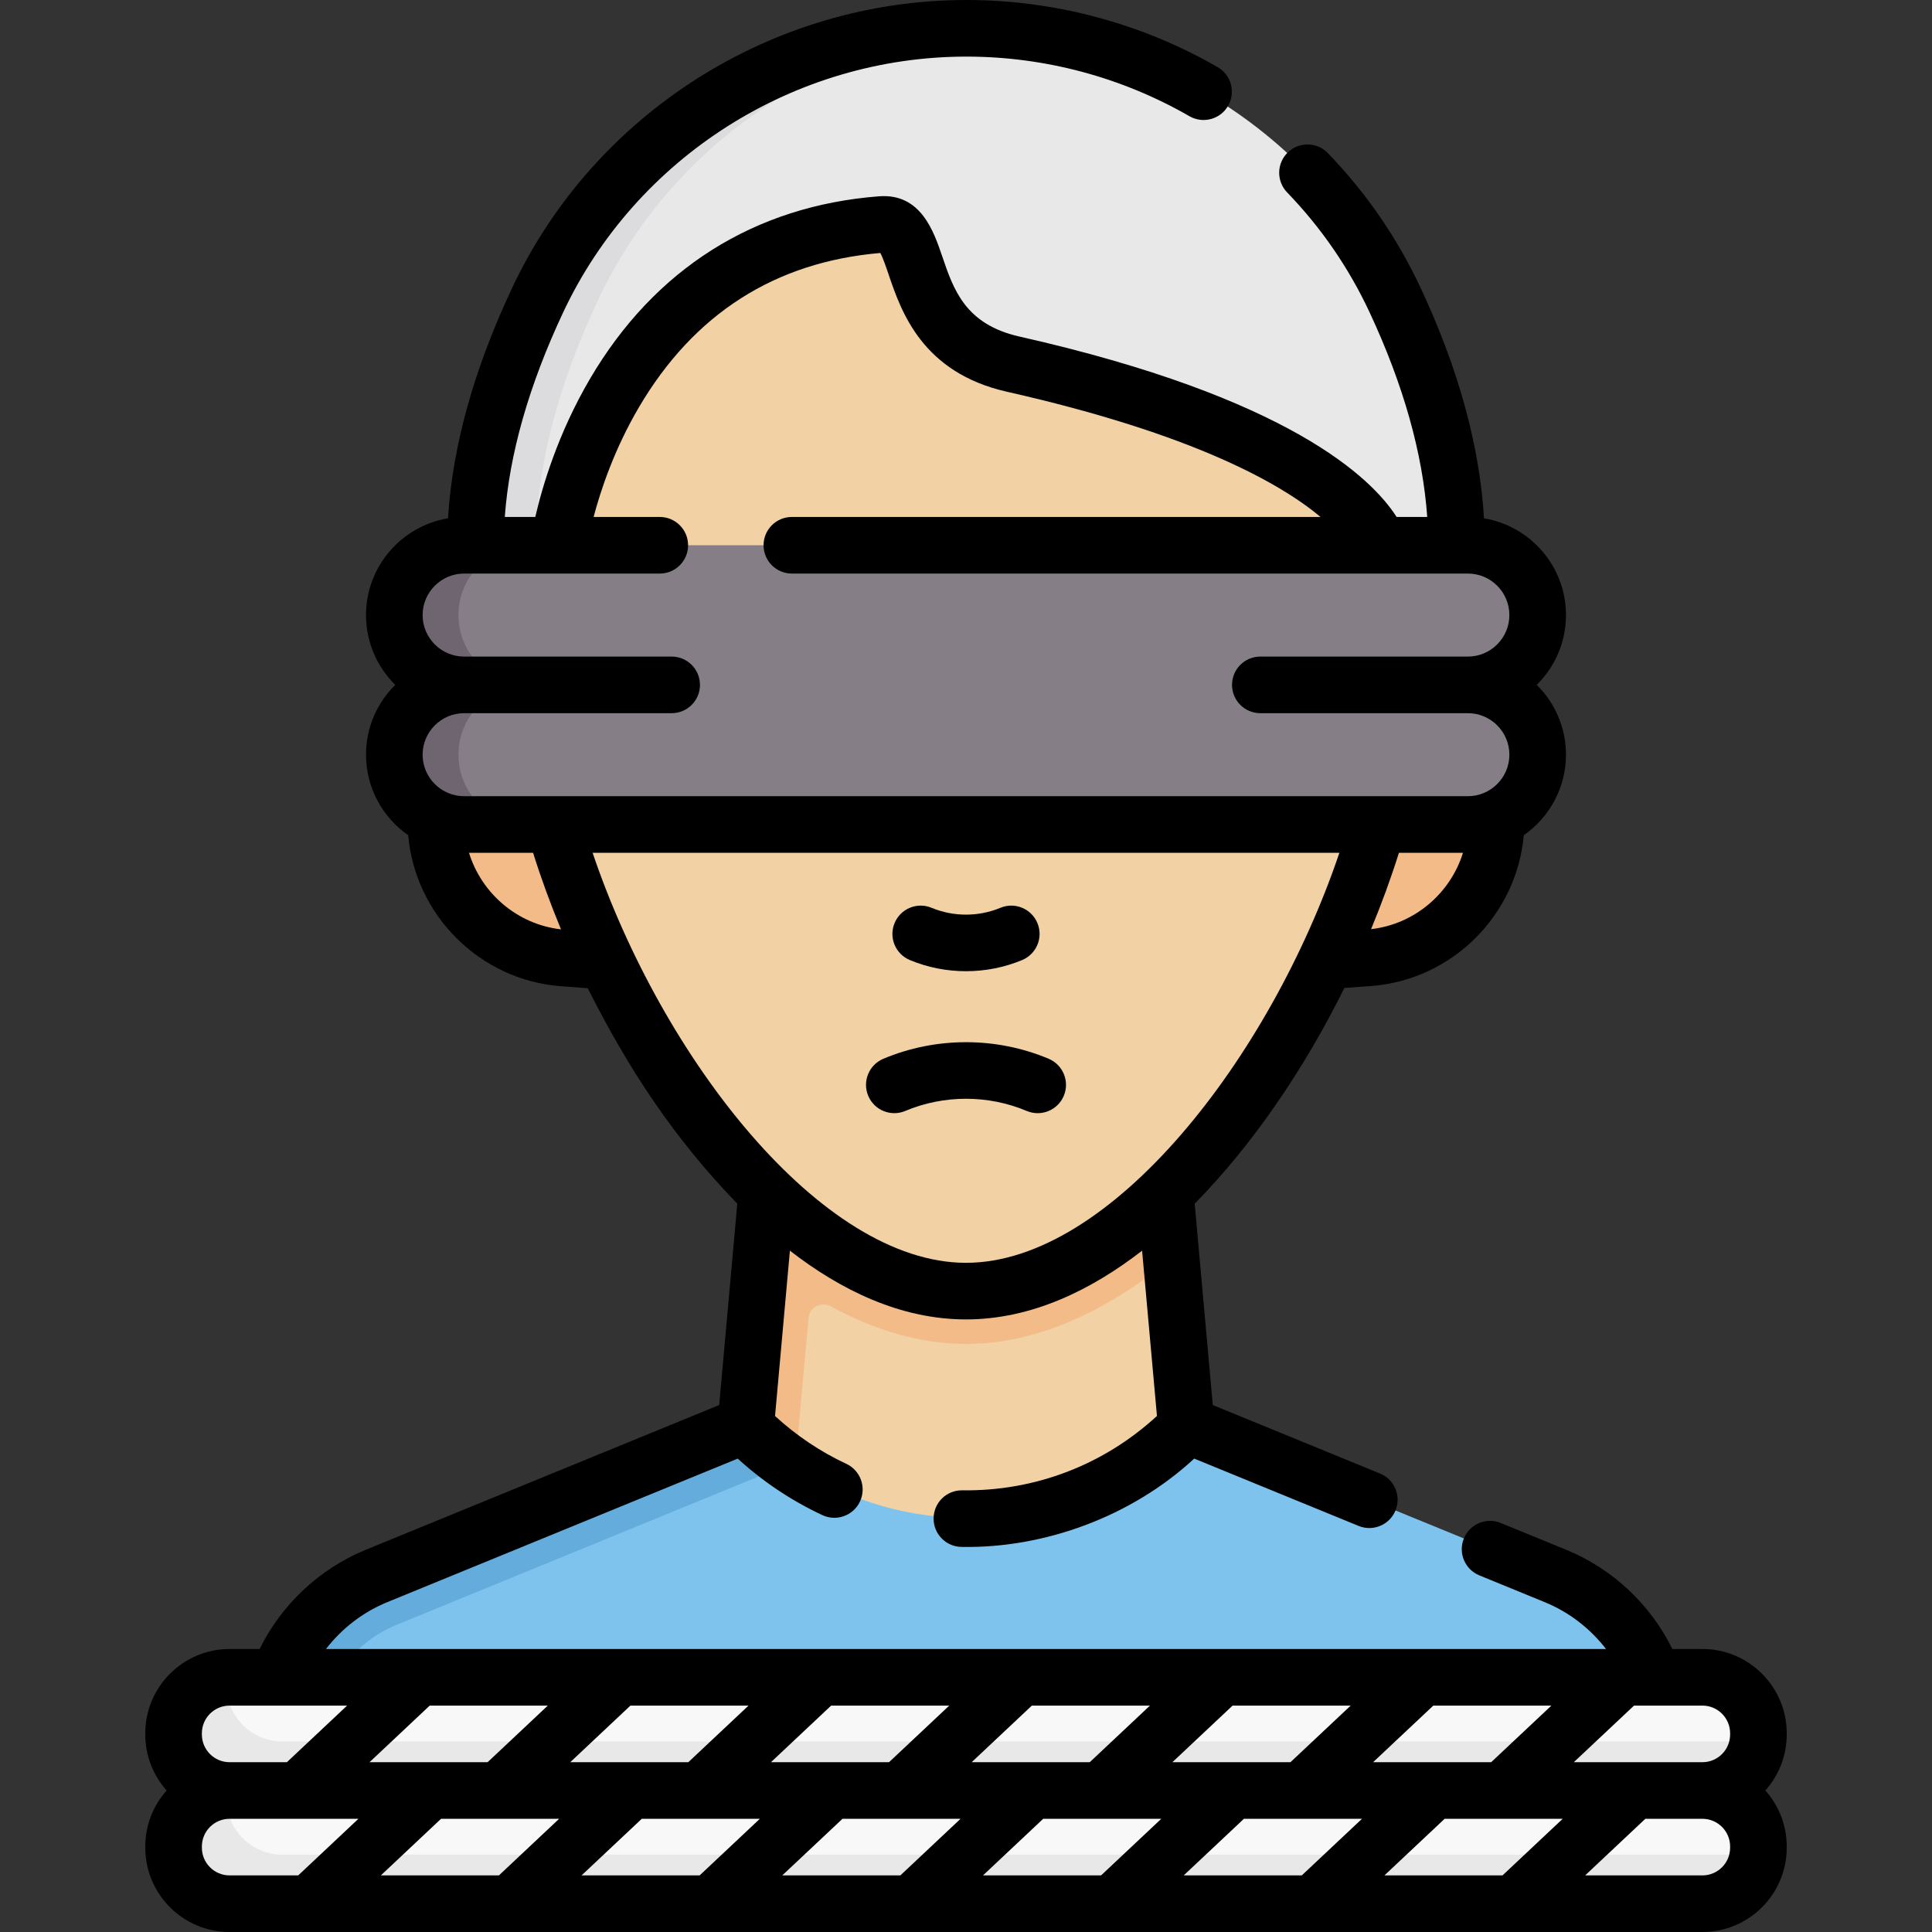 <svg id="Capa_1" enable-background="new 0 0 512 512" height="512" viewBox="0 0 512 512" width="512" xmlns="http://www.w3.org/2000/svg"><rect x="0" y="0" width="512" height="512" fill="#333333" stroke="none"/><g><g><path d="m314.748 377.813-.748.757c-.16.16-.25.25-.26.26-15.995 15.725-36.975 24.842-57.8 24.867s-41.495-9.042-57.52-24.717c-.03-.03 5.699-34.622 5.699-34.622l.731-46.858h102.3l.992 30.372 2.238 5.598 3.96 44.09z" fill="#f2d1a5"/><path d="m441.28 460.95v19.55h-368.61v-19.55c0-18.99 10.163-34.42 27.743-41.62l96.939-40.183c.75.7 1.56-.426 1.59-.396 32.05 31.35 82.347 31.33 114.337-.12l.26-.26.801-.81 97.88 40.09c17.58 7.199 29.06 24.309 29.06 43.299z" fill="#7dc3ee"/><path d="m310.38 333.47c-17.78 14.73-36.46 22.69-54.38 22.69-11.78 0-23.89-3.45-35.86-9.99-2.52-1.38-5.63.29-5.89 3.15l-3.259 36.291c-.093 1.032-.752 1.926-1.711 2.319-3.81-2.62-7.44-5.61-10.86-8.95-.03-.03-.318-.293-1.068-.993l.286-.436 7.212-80.05h102.3z" fill="#f2bb88"/><path d="m209.788 387.7-104.708 42.91c-12.37 5.06-20.36 16.97-20.36 30.34v19.55h-14v-19.55c0-18.99 11.48-36.1 29.06-43.3l97.858-40.1c.75.7 1.26 1.17 1.29 1.2 3.42 3.34 7.05 6.33 10.86 8.95z" fill="#64acdc"/><g><g><g><path d="m61.881 473.165c-.242 0-1.522 1.351-1.761 1.362 0 0-2.42.882-3.661 1.29-5.926 1.947-9.55 6.743-9.55 13.321 0 8.197 6.645 14.842 14.842 14.842l388.906-.323c6.542 0 11.503-3.62 13.479-9.495.311-.926 1.751-2.651 1.751-2.651.075-.604.113-1.219.113-1.843v-.316c0-8.197-6.645-14.842-14.842-14.842l-5.938-2.886z" fill="#f9f8f9"/><path d="m465.887 491.511c-.9 7.33-7.147 12.999-14.727 12.999h-39.06l-9.816-3.537-12.074 3.537h-31.3l-9.965-3.537-11.935 3.537h-31.3l-9.692-3.537-11.588 3.537h-31.9l-11.227-3.537-10.673 3.537h-31.3l-8.669-3.537-12.601 3.537h-31.92l-11.172-3.537-10.728 3.537h-31.29l-11.115-3.537-10.785 3.537h-10.21c-8.2 0-14.84-6.64-14.84-14.84v-.32c0-7.96 6.25-14.453 14.12-14.823-.08.6-.12 1.203-.12 1.823v.32c0 8.2 6.64 14.84 14.84 14.84z" fill="#e8e8e8"/></g></g></g><g fill="#f2bb88"><path d="m162.854 254.895-13.627-1.016c-19.016-1.418-33.723-17.258-33.727-36.327v-.052-18l35.339-8.443z"/><path d="m348.146 254.895 14.571-1.064c19.04-1.39 33.778-17.24 33.783-36.331v-18l-36.339-8.443z"/></g><path d="m371.719 176.561c0-63.91-34.416-124.719-115.719-124.719-87.288 0-115.719 60.809-115.719 124.719s58.219 165.597 115.719 165.597 115.719-101.688 115.719-165.597z" fill="#f2d1a5"/><path d="m256.124 7.794c-32.85 0-62.839 14.561-85.803 36.344-11.033 10.466-19.381 22.486-26.092 36.771-9.44 20.094-16.404 41.223-16.404 63.592l7.012 4.555 13.191-4.555s11.023-79.273 85.472-85c13-1 4 30 35 37 90.228 20.374 97.022 48 97.022 48l10.56 6.193 9.918-6.194c0-22.529-6.93-44.952-16.264-64.936-19.475-41.696-60.293-69.008-105.831-71.823 0 0-5.168.053-7.781.053z" fill="#e8e8e8"/><path d="m264.1 7.753c-45.45 2.88-86.09 30.217-105.63 71.807-9.44 20.09-16.47 42.57-16.47 64.94l-8.119 4.555-7.881-4.555c0-22.37 7.03-44.85 16.47-64.94 20.68-44.02 65-72.06 113.63-72.06 2.68 0 5.35.083 8 .253z" fill="#dcdbdd"/><path d="m123.477 181.5c-10.217 0-17.422 8.283-17.422 18.5h-.206c0 10.217 7.287 17.725 17.505 17.725l7.266.103 8.216.672h250.164c10.217 0 18.5-8.283 18.5-18.5 0-4.121-1.348-7.928-3.626-11.003 0 0-2.005-1.247-2.745-1.96-3.327-3.208-7.142-5.537-12.128-5.537 4.898 0 8.957-2.269 12.266-5.376.81-.76 2.608-2.121 2.608-2.121 2.279-3.075 3.626-6.882 3.626-11.003 0-10.217-8.283-18.5-18.5-18.5h-250.483l-15.495.413c-10.217 0-17.587 7.87-17.587 18.087 0 10.217 7.824 18.5 18.041 18.5z" fill="#857e87"/><path d="m121.5 200c0 5.11 2.07 9.74 5.42 13.08 3.34 3.35 7.97 5.42 13.08 5.42h-17c-5.11 0-9.74-2.07-13.08-5.42-3.35-3.34-5.42-7.97-5.42-13.08 0-4.122 1.347-7.929 3.625-11.004 0 0 3.022-2.309 4.398-3.363 3.116-2.387 6.247-4.133 10.477-4.133-5.11 0-9.229-2.246-12.569-5.596-.648-.646-2.306-1.901-2.306-1.901-2.279-3.072-3.626-6.881-3.626-11.003 0-10.22 8.28-18.5 18.5-18.5h17c-10.22 0-18.5 8.28-18.5 18.5 0 5.11 2.07 9.74 5.42 13.08 3.34 3.35 7.97 5.42 13.08 5.42-10.219 0-18.499 8.28-18.499 18.5z" fill="#6f6571"/><g><path d="m451.158 444.5h-10.148l-15.055 3.344-6.845-3.344h-31.29l-14.626 3.344-7.274-3.344h-31.29l-13.042 3.344-8.859-3.344h-31.3l-16.897 3.344-4.993-3.344h-31.29l-14.579 3.344-7.331-3.344h-31.28l-15.141 3.344-6.759-3.344h-31.29l-15.126 3.344-6.783-3.344h-39.118c-.242 0-.483.006-.722.017 0 0-2.42.882-3.661 1.29-5.926 1.947-9.55 6.743-9.55 13.321 0 8.197 6.645 14.842 14.842 14.842l388.906-.323c6.542 0 11.503-3.62 13.479-9.495.311-.926 1.751-2.651 1.751-2.651.075-.604.113-1.219.113-1.843v-.316c0-8.197-6.645-14.842-14.842-14.842z" fill="#f9f8f9"/><path d="m465.887 461.501c-.9 7.33-7.147 12.999-14.727 12.999h-42.06l-6.816-3.537-15.074 3.537h-31.3l-6.965-3.537-14.935 3.537h-31.3l-6.692-3.537-14.588 3.537h-31.9l-8.227-3.537-13.673 3.537h-31.3l-5.669-3.537-15.601 3.537h-31.92l-8.172-3.537-13.728 3.537h-31.29l-8.115-3.537-13.785 3.537h-7.21c-8.2 0-14.84-6.64-14.84-14.84v-.32c0-7.96 6.25-14.453 14.12-14.823-.08.6-.12 1.203-.12 1.823v.32c0 8.2 6.64 14.84 14.84 14.84z" fill="#e8e8e8"/></g></g><g><path d="m241.115 254.423c4.73 1.971 9.807 2.957 14.885 2.957s10.155-.985 14.885-2.957c3.823-1.593 5.631-5.984 4.038-9.808s-5.983-5.633-9.808-4.038c-5.793 2.413-12.438 2.413-18.23 0-3.822-1.594-8.215.214-9.808 4.038s.215 8.215 4.038 9.808z"/><path d="m239.911 294.412c10.225-4.305 21.954-4.305 32.179 0 .951.4 1.937.59 2.907.59 2.927 0 5.708-1.725 6.916-4.591 1.607-3.818-.184-8.215-4.001-9.823-13.925-5.863-29.896-5.863-43.821 0-3.817 1.607-5.609 6.005-4.001 9.823 1.605 3.816 6.002 5.61 9.821 4.001z"/><path d="m473.5 459.342c0-12.319-10.022-22.342-22.342-22.342h-7.963c-5.829-11.822-15.857-21.263-28.13-26.29l-17.34-7.102c-3.834-1.569-8.213.265-9.783 4.098s.265 8.213 4.098 9.783l17.34 7.102c6.446 2.64 12.031 6.967 16.228 12.409h-339.215c4.197-5.442 9.783-9.77 16.227-12.409l92.887-38.043c6.709 6.117 14.239 11.146 22.431 14.974 1.027.479 2.107.707 3.17.707 2.822 0 5.526-1.601 6.8-4.327 1.753-3.753.133-8.216-3.62-9.97-6.907-3.227-13.248-7.488-18.894-12.676l3.938-43.816c13.382 10.377 29.249 18.218 46.668 18.218s33.286-7.841 46.668-18.218l3.937 43.803c-14.108 12.974-32.29 19.969-51.592 19.706-4.174-.053-7.544 3.259-7.598 7.401s3.26 7.543 7.401 7.598c21.99.408 45.089-8.062 61.665-23.406l43.558 17.84c.931.381 1.893.562 2.84.562 2.954 0 5.754-1.757 6.943-4.659 1.57-3.833-.265-8.213-4.098-9.783l-44.321-18.152-4.796-53.36c15.349-15.6 29.015-35.676 39.668-57.169l6.986-.51c21.547-1.573 38.685-18.794 40.559-39.967 6.751-4.702 11.18-12.514 11.18-21.344 0-7.231-2.967-13.783-7.749-18.5 4.781-4.717 7.749-11.269 7.749-18.5 0-12.88-9.416-23.597-21.725-25.642-1.132-19.087-6.743-39.556-16.743-60.967-6.191-13.254-14.481-25.306-24.641-35.821-2.879-2.979-7.626-3.061-10.605-.182-2.979 2.878-3.061 7.626-.182 10.605 9.003 9.318 16.35 19.999 21.837 31.746 8.975 19.214 14.104 37.428 15.291 54.262h-8.112c-6.558-10.271-28.397-31.655-99.968-47.816-14.326-3.235-17.44-12.395-20.451-21.253-2.27-6.675-5.704-16.772-16.776-15.909-32.997 2.539-59.465 19.25-76.546 48.327-8.557 14.567-12.697 28.724-14.521 36.651h-8.082c1.21-16.711 6.405-34.92 15.485-54.251 19.335-41.157 61.273-67.75 106.843-67.75 20.735 0 41.176 5.464 59.114 15.8 3.587 2.068 8.174.836 10.243-2.753 2.068-3.589.835-8.175-2.753-10.243-20.212-11.647-43.244-17.804-66.604-17.804-51.357 0-98.625 29.978-120.419 76.371-10.12 21.543-15.802 42.017-16.955 60.986-12.311 2.043-21.73 12.761-21.73 25.643 0 7.231 2.967 13.783 7.749 18.5-4.782 4.717-7.749 11.269-7.749 18.5 0 8.829 4.427 16.639 11.174 21.34 1.848 21.166 18.967 38.413 40.496 40.018l7.086.528c10.799 21.473 22.939 39.868 39.635 57.103l-4.796 53.361-93.661 38.36c-12.269 5.025-22.299 14.469-28.128 26.29h-7.965c-12.319 0-22.341 10.022-22.341 22.342v.316c0 5.693 2.143 10.892 5.661 14.842-3.518 3.95-5.661 9.149-5.661 14.842v.316c0 12.32 10.022 22.342 22.342 22.342h390.316c12.319 0 22.342-10.022 22.342-22.342v-.316c0-5.693-2.143-10.892-5.661-14.842 3.518-3.95 5.661-9.149 5.661-14.842zm-110.152-213.106c2.774-6.692 5.257-13.462 7.381-20.236h16.975c-3.335 10.729-12.789 18.913-24.356 20.236zm-240.348-57.236h55c4.142 0 7.5-3.358 7.5-7.5s-3.358-7.5-7.5-7.5h-55c-6.065 0-11-4.935-11-11s4.935-11 11-11h51.851c4.142 0 7.5-3.358 7.5-7.5s-3.358-7.5-7.5-7.5h-17.54c1.896-7.175 5.509-18.001 12.002-29.054 14.55-24.771 36.067-38.529 63.985-40.905.68 1.245 1.542 3.779 2.201 5.718 3.302 9.713 8.83 25.971 31.349 31.056 49.608 11.202 72.637 24.425 83.116 33.184h-140.113c-4.142 0-7.5 3.358-7.5 7.5s3.358 7.5 7.5 7.5h179.149c6.065 0 11 4.935 11 11s-4.935 11-11 11h-55c-4.142 0-7.5 3.358-7.5 7.5s3.358 7.5 7.5 7.5h55c6.065 0 11 4.935 11 11s-4.935 11-11 11c-33.449 0-232.985 0-266 0-6.065 0-11-4.935-11-11s4.935-10.999 11-10.999zm1.289 37h16.981c2.129 6.792 4.621 13.58 7.403 20.29-11.581-1.317-21.052-9.52-24.384-20.29zm32.759 0h197.904c-18.321 54.148-60.462 108.659-98.952 108.659s-80.631-54.511-98.952-108.659zm301.452 233.342v.316c0 4.048-3.293 7.342-7.342 7.342h-34.08l15.957-15h18.123c4.049 0 7.342 3.293 7.342 7.342zm-91.613 37.658 15.957-15h31.291l-15.957 15zm-53.192 0 15.957-15h31.291l-15.957 15zm-53.191 0 15.957-15h31.291l-15.957 15zm-53.192 0 15.957-15h31.291l-15.957 15zm-53.191 0 15.957-15h31.291l-15.957 15zm-53.192 0 15.957-15h31.291l-15.957 15zm44.248-45-15.957 15h-31.291l15.957-15zm53.192 0-15.957 15h-31.291l15.957-15zm53.191 0-15.957 15h-31.291l15.957-15zm53.192 0-15.957 15h-31.291l15.957-15zm53.191 0-15.957 15h-31.291l15.957-15zm53.192 0-15.957 15h-31.291l15.957-15zm-357.635 7.342c0-4.048 3.293-7.342 7.342-7.342h31.144l-15.957 15h-15.187c-4.048 0-7.342-3.293-7.342-7.342zm0 30.316v-.316c0-4.048 3.293-7.342 7.342-7.342h34.144l-15.957 15h-18.187c-4.049 0-7.342-3.293-7.342-7.342zm405 0c0 4.048-3.293 7.342-7.342 7.342h-31.08l15.957-15h15.123c4.048 0 7.342 3.293 7.342 7.342z"/></g></g></svg>